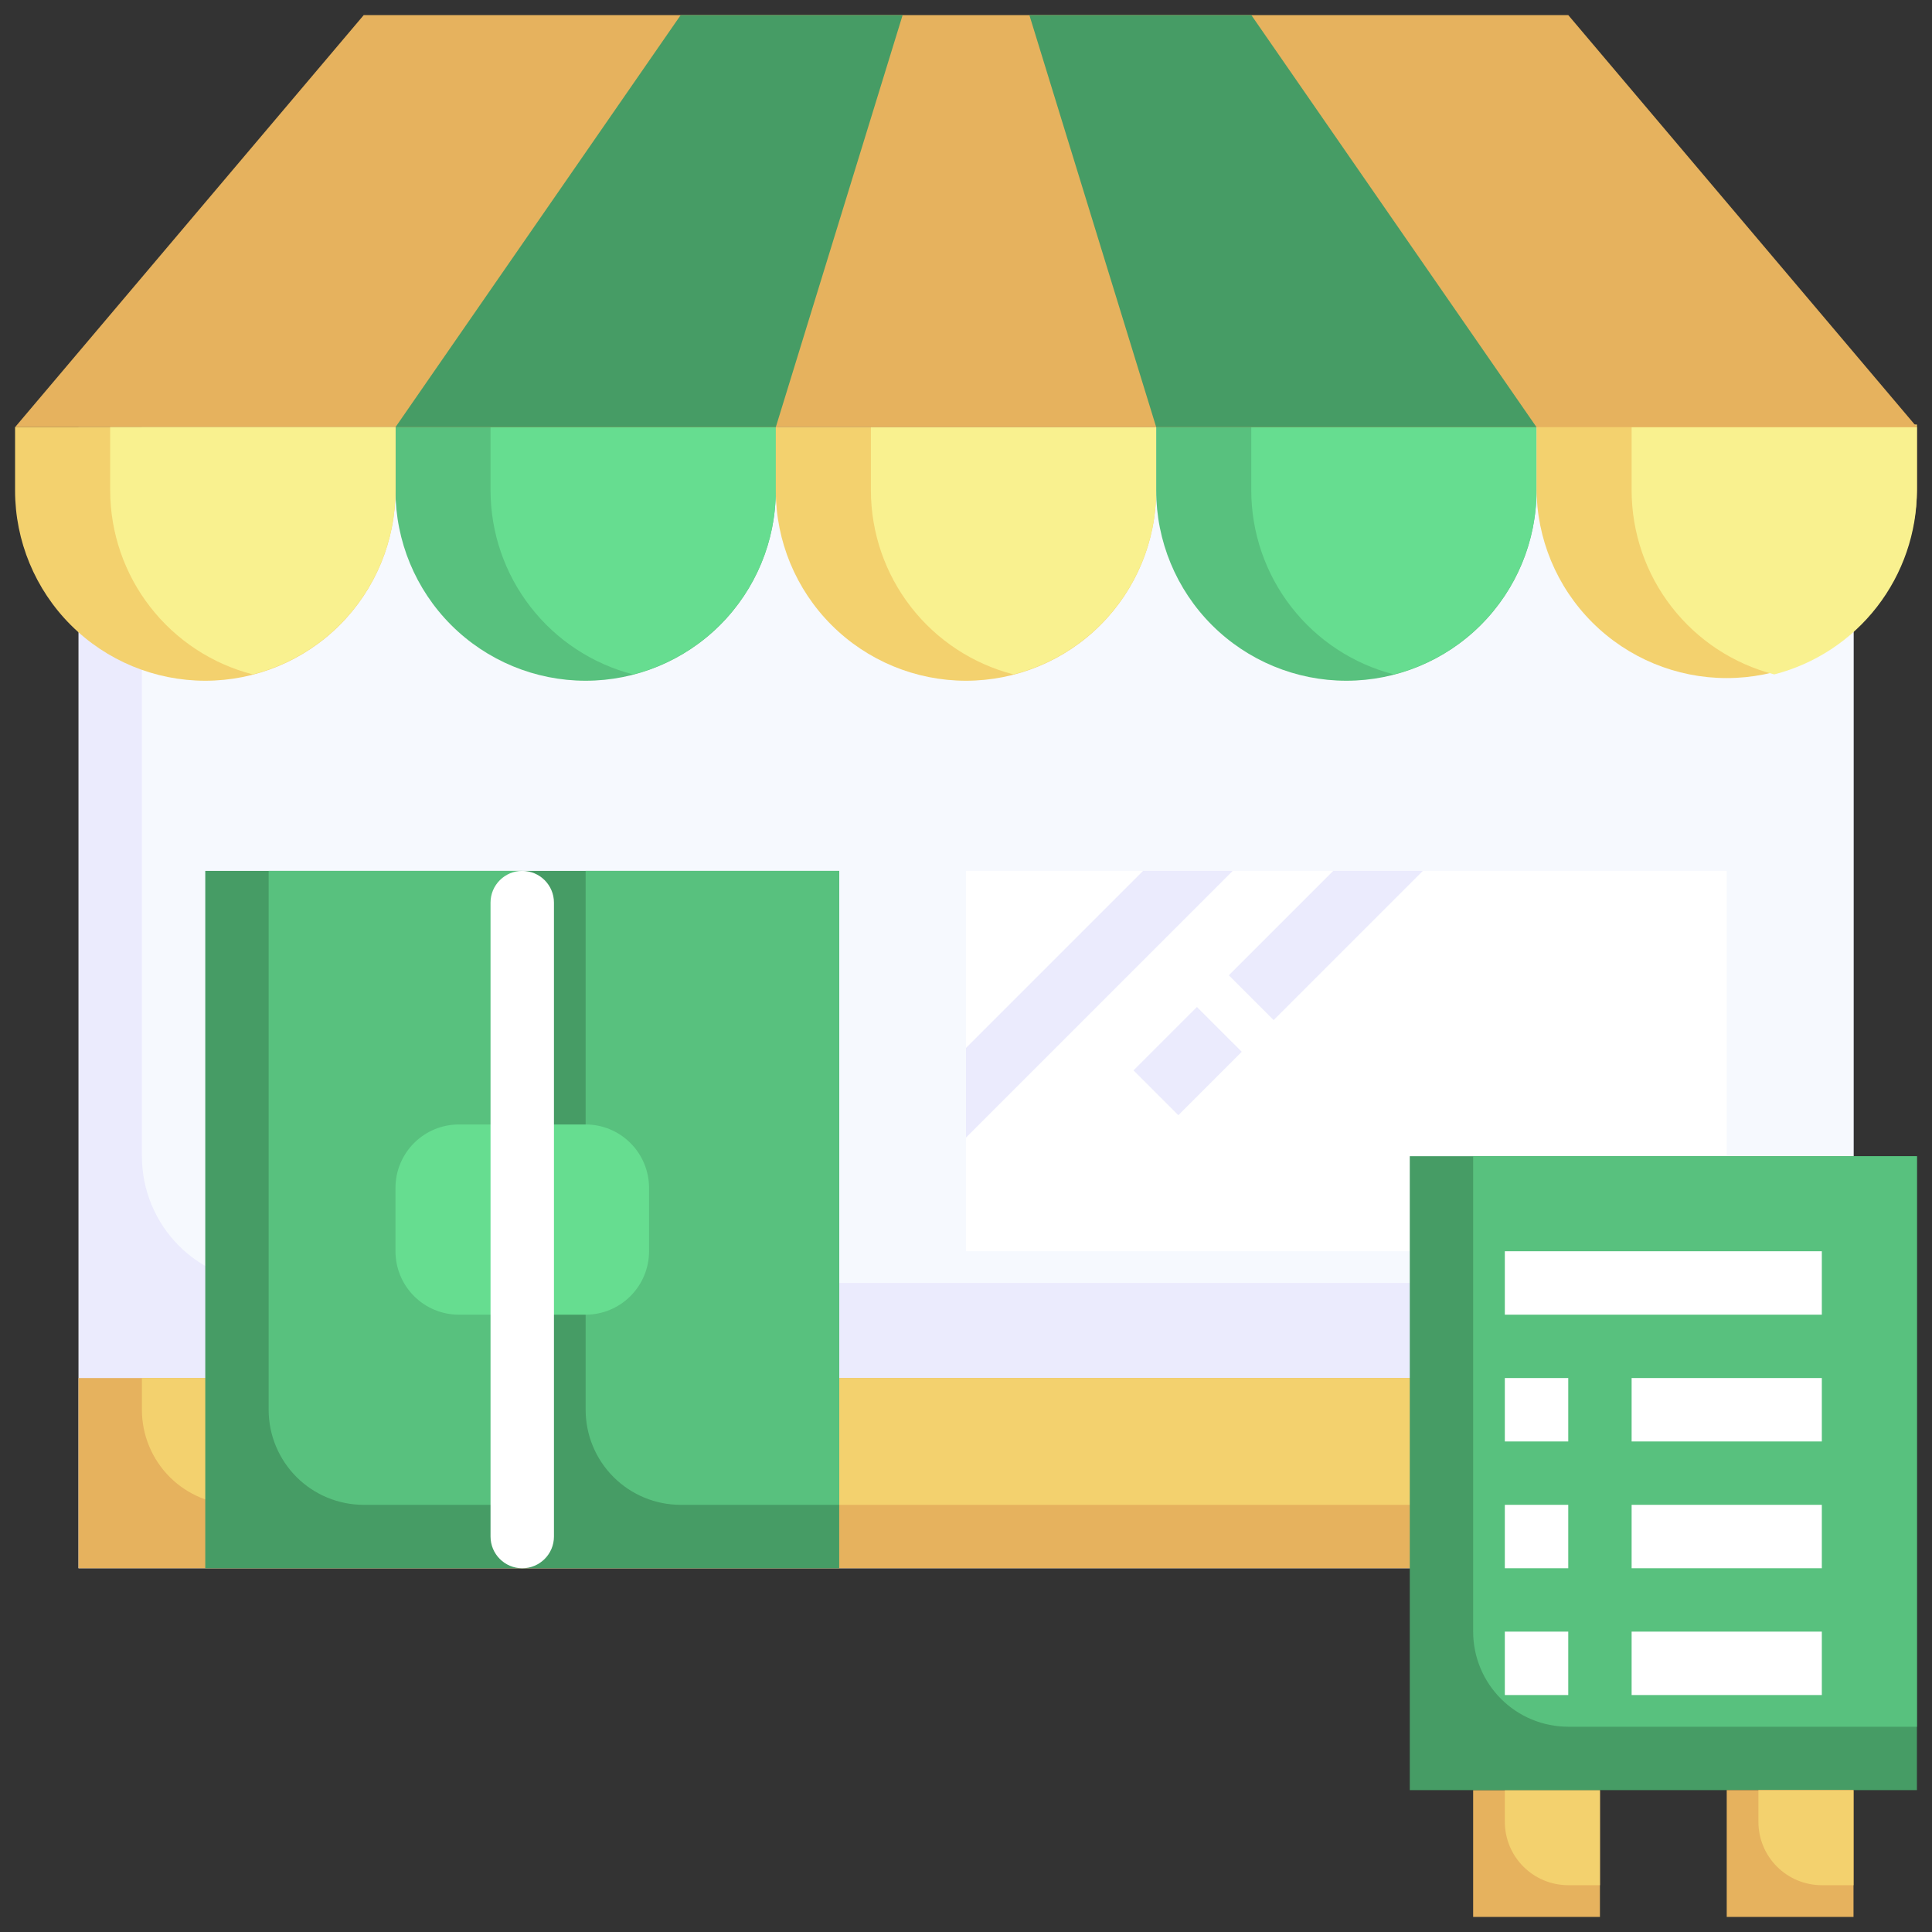 <svg width="40" height="40" viewBox="0 0 40 40" fill="none" xmlns="http://www.w3.org/2000/svg">
<rect x="0" y="0" width="40" height="40" fill="#333333" stroke="none"/>
<path d="M30.5 37.062H33.125V39.688H30.5V37.062Z" fill="#E6B25E"/>
<path d="M31.156 37.719C31.156 38.067 31.294 38.401 31.541 38.647C31.787 38.893 32.121 39.031 32.469 39.031H33.125V37.062H31.156V37.719Z" fill="#F3D16E"/>
<path d="M1.625 8.844H38.375V32.469H1.625V8.844Z" fill="#EBEBFD"/>
<path d="M2.938 23.938C2.938 24.634 3.214 25.301 3.706 25.794C4.199 26.286 4.866 26.562 5.562 26.562H38.375V8.844H2.938V23.938Z" fill="#F6F9FE"/>
<path d="M20 18.031H35.75V25.906H20V18.031Z" fill="white"/>
<path d="M1.625 28.531H39.031V32.469H1.625V28.531Z" fill="#E6B25E"/>
<path d="M2.938 29.188C2.938 29.71 3.145 30.21 3.514 30.58C3.883 30.949 4.384 31.156 4.906 31.156H39.031V28.531H2.938V29.188Z" fill="#F3D16E"/>
<path d="M8.188 8.844V10.156C8.188 11.2 8.602 12.202 9.341 12.941C10.079 13.679 11.081 14.094 12.125 14.094C13.169 14.094 14.171 13.679 14.909 12.941C15.648 12.202 16.062 11.2 16.062 10.156V8.844H8.188Z" fill="#58C17E"/>
<path d="M13.109 13.963C13.954 13.745 14.701 13.253 15.236 12.564C15.77 11.875 16.061 11.028 16.062 10.156V8.844H10.156V10.156C10.158 11.028 10.448 11.875 10.983 12.564C11.517 13.253 12.265 13.745 13.109 13.963Z" fill="#66DD90"/>
<path d="M16.062 8.844V10.156C16.062 11.2 16.477 12.202 17.216 12.941C17.954 13.679 18.956 14.094 20 14.094C21.044 14.094 22.046 13.679 22.784 12.941C23.523 12.202 23.938 11.2 23.938 10.156V8.844H16.062Z" fill="#F3D16E"/>
<path d="M20.984 13.963C21.829 13.745 22.576 13.253 23.111 12.564C23.645 11.875 23.936 11.028 23.938 10.156V8.844H18.031V10.156C18.033 11.028 18.323 11.875 18.858 12.564C19.392 13.253 20.14 13.745 20.984 13.963Z" fill="#F9F18F"/>
<path d="M23.938 8.844V10.156C23.938 11.2 24.352 12.202 25.091 12.941C25.829 13.679 26.831 14.094 27.875 14.094C28.919 14.094 29.921 13.679 30.659 12.941C31.398 12.202 31.812 11.2 31.812 10.156V8.844H23.938Z" fill="#58C17E"/>
<path d="M28.859 13.963C29.704 13.745 30.451 13.253 30.986 12.564C31.52 11.875 31.811 11.028 31.812 10.156V8.844H25.906V10.156C25.908 11.028 26.198 11.875 26.733 12.564C27.267 13.253 28.015 13.745 28.859 13.963Z" fill="#66DD90"/>
<path d="M31.812 8.789V10.102C31.812 11.146 32.227 12.148 32.966 12.886C33.704 13.624 34.706 14.039 35.75 14.039C36.794 14.039 37.796 13.624 38.534 12.886C39.273 12.148 39.688 11.146 39.688 10.102V8.789H31.812Z" fill="#F3D16E"/>
<path d="M36.734 13.963C37.579 13.745 38.327 13.253 38.861 12.564C39.395 11.875 39.686 11.028 39.688 10.156V8.844H33.781V10.156C33.783 11.028 34.073 11.875 34.608 12.564C35.142 13.253 35.89 13.745 36.734 13.963Z" fill="#F9F18F"/>
<path d="M32.469 0.312H7.531L0.312 8.844H39.688L32.469 0.312Z" fill="#E6B25E"/>
<path d="M0.312 8.844V10.156C0.312 11.2 0.727 12.202 1.466 12.941C2.204 13.679 3.206 14.094 4.25 14.094C5.294 14.094 6.296 13.679 7.034 12.941C7.773 12.202 8.188 11.2 8.188 10.156V8.844H0.312Z" fill="#F3D16E"/>
<path d="M5.234 13.963C6.079 13.745 6.827 13.253 7.361 12.564C7.895 11.875 8.186 11.028 8.188 10.156V8.844H2.281V10.156C2.283 11.028 2.573 11.875 3.108 12.564C3.642 13.253 4.39 13.745 5.234 13.963Z" fill="#F9F18F"/>
<path d="M14.093 0.312L8.188 8.844H16.062L18.688 0.312H14.093ZM25.907 0.312H21.312L23.938 8.844H31.812L25.907 0.312ZM29.188 23.938H39.688V37.062H29.188V23.938Z" fill="#469C65"/>
<path d="M30.5 33.781C30.5 34.303 30.707 34.804 31.077 35.173C31.446 35.543 31.947 35.75 32.469 35.75H39.688V23.938H30.5V33.781Z" fill="#58C17E"/>
<path d="M4.25 18.031H17.375V32.469H4.25V18.031Z" fill="#469C65"/>
<path d="M5.562 18.031V29.188C5.562 29.71 5.77 30.21 6.139 30.58C6.508 30.949 7.009 31.156 7.531 31.156H10.812V18.031H5.562ZM12.125 18.031V29.188C12.125 29.71 12.332 30.21 12.702 30.58C13.071 30.949 13.572 31.156 14.094 31.156H17.375V18.031H12.125Z" fill="#58C17E"/>
<path d="M12.125 23.281H10.812V27.219H12.125C12.473 27.219 12.807 27.081 13.053 26.834C13.299 26.588 13.438 26.254 13.438 25.906V24.594C13.438 24.246 13.299 23.912 13.053 23.666C12.807 23.419 12.473 23.281 12.125 23.281ZM9.5 23.281C9.152 23.281 8.818 23.419 8.572 23.666C8.326 23.912 8.188 24.246 8.188 24.594V25.906C8.188 26.254 8.326 26.588 8.572 26.834C8.818 27.081 9.152 27.219 9.5 27.219H10.812V23.281H9.5Z" fill="#66DD90"/>
<path d="M20 23.553L25.522 18.031H23.666L20 21.697V23.553ZM27.603 18.031L25.442 20.192L26.37 21.12L29.459 18.031H27.603ZM23.468 22.161L24.781 20.849L25.709 21.776L24.396 23.089L23.468 22.161Z" fill="#EBEBFD"/>
<path d="M31.156 25.906H37.719V27.219H31.156V25.906ZM31.156 28.531H32.469V29.844H31.156V28.531ZM33.781 28.531H37.719V29.844H33.781V28.531ZM31.156 31.156H32.469V32.469H31.156V31.156ZM33.781 31.156H37.719V32.469H33.781V31.156ZM31.156 33.781H32.469V35.094H31.156V33.781ZM33.781 33.781H37.719V35.094H33.781V33.781Z" fill="white"/>
<path d="M11.469 18.688C11.469 18.325 11.175 18.031 10.812 18.031C10.45 18.031 10.156 18.325 10.156 18.688V31.812C10.156 32.175 10.45 32.469 10.812 32.469C11.175 32.469 11.469 32.175 11.469 31.812V18.688Z" fill="white"/>
<path d="M35.75 37.062H38.375V39.688H35.75V37.062Z" fill="#E6B25E"/>
<path d="M36.406 37.719C36.406 38.067 36.544 38.401 36.791 38.647C37.037 38.893 37.371 39.031 37.719 39.031H38.375V37.062H36.406V37.719Z" fill="#F3D16E"/>
</svg>
